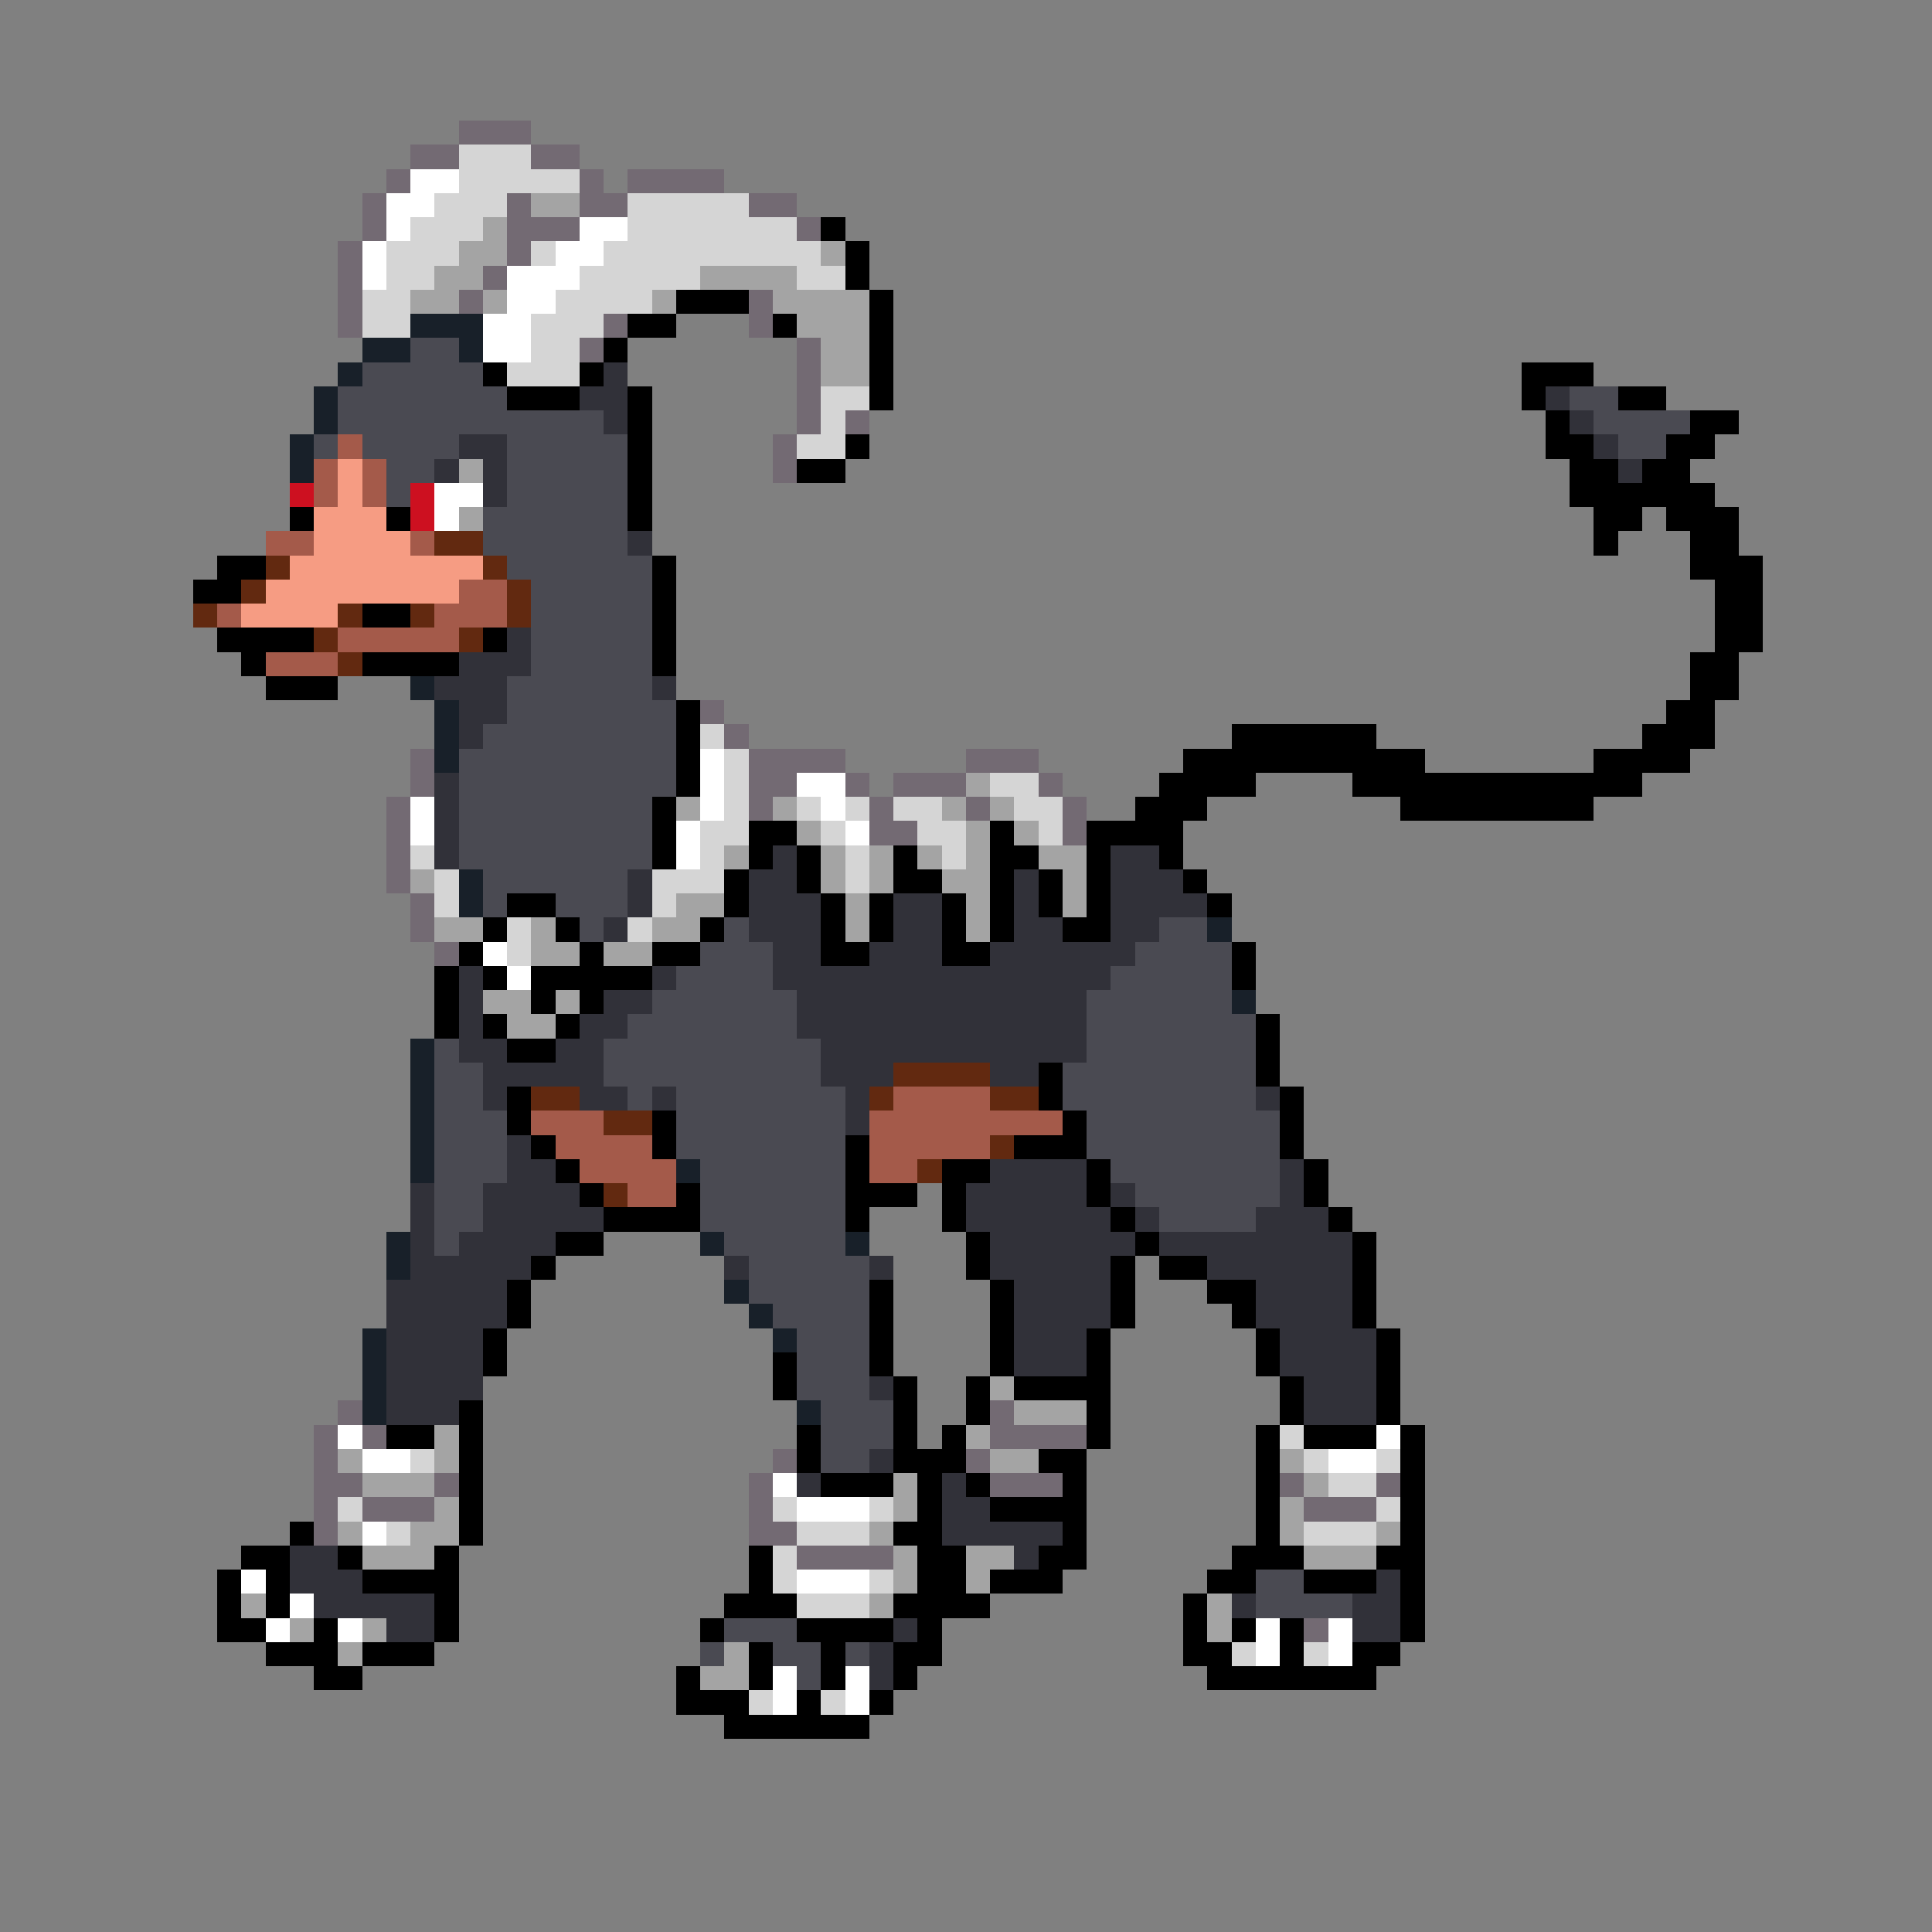 <svg xmlns="http://www.w3.org/2000/svg" viewBox="0 -0.5 80 80" shape-rendering="crispEdges">
<rect x="0" y="-0.5" width="80" height="80" fill="#808080" stroke="none"/>
<path stroke="#736a73" d="M19 5h3M17 6h2M22 6h2M16 7h1M24 7h1M26 7h4M15 8h1M21 8h1M24 8h2M31 8h2M15 9h1M21 9h3M33 9h1M14 10h1M21 10h1M14 11h1M20 11h1M14 12h1M19 12h1M31 12h1M14 13h1M25 13h1M31 13h1M24 14h1M33 14h1M33 15h1M33 16h1M33 17h1M35 17h1M32 18h1M32 19h1M29 29h1M30 30h1M17 31h1M31 31h4M40 31h3M17 32h1M31 32h2M35 32h1M37 32h3M43 32h1M16 33h1M31 33h1M36 33h1M40 33h1M44 33h1M16 34h1M36 34h2M44 34h1M16 35h1M16 36h1M17 37h1M17 38h1M18 39h1M14 58h1M41 58h1M13 59h1M15 59h1M41 59h4M13 60h1M32 60h1M40 60h1M13 61h2M18 61h1M31 61h1M41 61h3M53 61h1M57 61h1M13 62h1M15 62h3M31 62h1M54 62h3M13 63h1M31 63h2M33 64h4M54 67h1" />
<path stroke="#d5d5d5" d="M19 6h3M19 7h5M18 8h3M26 8h5M17 9h3M26 9h7M16 10h3M22 10h1M25 10h9M16 11h2M24 11h5M33 11h2M15 12h2M23 12h4M15 13h2M22 13h3M22 14h2M21 15h3M34 16h2M34 17h1M33 18h2M29 30h1M30 31h1M30 32h1M41 32h2M30 33h1M33 33h1M35 33h1M37 33h2M42 33h2M29 34h2M34 34h1M38 34h2M43 34h1M17 35h1M29 35h1M35 35h1M39 35h1M18 36h1M27 36h3M35 36h1M18 37h1M27 37h1M21 38h1M26 38h1M21 39h1M53 59h1M17 60h1M54 60h1M57 60h1M55 61h2M14 62h1M32 62h1M36 62h1M57 62h1M16 63h1M33 63h3M54 63h3M32 64h1M32 65h1M36 65h1M33 66h3M51 68h1M54 68h1M31 70h1M34 70h1" />
<path stroke="#ffffff" d="M17 7h2M16 8h2M16 9h1M24 9h2M15 10h1M23 10h2M15 11h1M21 11h3M21 12h2M20 13h2M20 14h2M18 20h2M18 21h1M29 31h1M29 32h1M33 32h2M17 33h1M29 33h1M34 33h1M17 34h1M28 34h1M35 34h1M28 35h1M20 39h1M21 40h1M14 59h1M57 59h1M15 60h2M55 60h2M32 61h1M33 62h3M15 63h1M10 65h1M33 65h3M12 66h1M11 67h1M14 67h1M52 67h1M55 67h1M52 68h1M55 68h1M32 69h1M35 69h1M32 70h1M35 70h1" />
<path stroke="#a4a4a4" d="M22 8h2M20 9h1M19 10h2M34 10h1M18 11h2M29 11h4M17 12h2M20 12h1M27 12h1M32 12h4M33 13h3M34 14h2M34 15h2M19 19h1M19 21h1M40 32h1M28 33h1M32 33h1M39 33h1M41 33h1M33 34h1M40 34h1M42 34h1M30 35h1M34 35h1M36 35h1M38 35h1M40 35h1M43 35h2M17 36h1M34 36h1M36 36h1M39 36h2M44 36h1M28 37h2M35 37h1M40 37h1M44 37h1M18 38h2M22 38h1M27 38h2M35 38h1M40 38h1M22 39h2M25 39h2M20 41h2M23 41h1M21 42h2M41 57h1M42 58h3M18 59h1M40 59h1M14 60h1M18 60h1M41 60h2M53 60h1M15 61h3M37 61h1M54 61h1M18 62h1M37 62h1M53 62h1M14 63h1M17 63h2M36 63h1M53 63h1M57 63h1M15 64h3M37 64h1M40 64h2M54 64h3M37 65h1M40 65h1M10 66h1M36 66h1M50 66h1M12 67h1M15 67h1M50 67h1M14 68h1M30 68h1M29 69h2" />
<path stroke="#000000" d="M34 9h1M35 10h1M35 11h1M28 12h3M36 12h1M26 13h2M32 13h1M36 13h1M25 14h1M36 14h1M20 15h1M24 15h1M36 15h1M63 15h3M21 16h3M26 16h1M36 16h1M63 16h1M67 16h2M26 17h1M64 17h1M70 17h2M26 18h1M35 18h1M64 18h2M69 18h2M26 19h1M33 19h2M65 19h2M68 19h2M26 20h1M65 20h6M12 21h1M16 21h1M26 21h1M66 21h2M69 21h3M66 22h1M70 22h2M9 23h2M27 23h1M70 23h3M8 24h2M27 24h1M71 24h2M15 25h2M27 25h1M71 25h2M9 26h4M20 26h1M27 26h1M71 26h2M10 27h1M15 27h4M27 27h1M70 27h2M11 28h3M70 28h2M28 29h1M69 29h2M28 30h1M51 30h6M68 30h3M28 31h1M49 31h10M66 31h4M28 32h1M48 32h4M56 32h12M27 33h1M47 33h3M58 33h8M27 34h1M31 34h2M41 34h1M45 34h4M27 35h1M31 35h1M33 35h1M37 35h1M41 35h2M45 35h1M48 35h1M30 36h1M33 36h1M37 36h2M41 36h1M43 36h1M45 36h1M49 36h1M21 37h2M30 37h1M34 37h1M36 37h1M39 37h1M41 37h1M43 37h1M45 37h1M50 37h1M20 38h1M23 38h1M29 38h1M34 38h1M36 38h1M39 38h1M41 38h1M44 38h2M19 39h1M24 39h1M27 39h2M34 39h2M39 39h2M51 39h1M18 40h1M20 40h1M22 40h5M51 40h1M18 41h1M22 41h1M24 41h1M18 42h1M20 42h1M23 42h1M52 42h1M21 43h2M52 43h1M43 44h1M52 44h1M21 45h1M43 45h1M53 45h1M21 46h1M27 46h1M44 46h1M53 46h1M22 47h1M27 47h1M35 47h1M42 47h3M53 47h1M23 48h1M35 48h1M39 48h2M45 48h1M54 48h1M24 49h1M28 49h1M35 49h3M39 49h1M45 49h1M54 49h1M25 50h4M35 50h1M39 50h1M46 50h1M55 50h1M23 51h2M40 51h1M47 51h1M56 51h1M22 52h1M40 52h1M46 52h1M48 52h2M56 52h1M21 53h1M36 53h1M41 53h1M46 53h1M50 53h2M56 53h1M21 54h1M36 54h1M41 54h1M46 54h1M51 54h1M56 54h1M20 55h1M36 55h1M41 55h1M45 55h1M52 55h1M57 55h1M20 56h1M32 56h1M36 56h1M41 56h1M45 56h1M52 56h1M57 56h1M32 57h1M37 57h1M40 57h1M42 57h4M53 57h1M57 57h1M19 58h1M37 58h1M40 58h1M45 58h1M53 58h1M57 58h1M16 59h2M19 59h1M33 59h1M37 59h1M39 59h1M45 59h1M52 59h1M54 59h3M58 59h1M19 60h1M33 60h1M37 60h3M43 60h2M52 60h1M58 60h1M19 61h1M34 61h3M38 61h1M40 61h1M44 61h1M52 61h1M58 61h1M19 62h1M38 62h1M41 62h4M52 62h1M58 62h1M12 63h1M19 63h1M37 63h2M44 63h1M52 63h1M58 63h1M10 64h2M14 64h1M18 64h1M31 64h1M38 64h2M43 64h2M51 64h3M57 64h2M9 65h1M11 65h1M15 65h4M31 65h1M38 65h2M41 65h3M50 65h2M54 65h3M58 65h1M9 66h1M11 66h1M18 66h1M30 66h3M37 66h4M49 66h1M58 66h1M9 67h2M13 67h1M18 67h1M29 67h1M33 67h4M38 67h1M49 67h1M51 67h1M53 67h1M58 67h1M11 68h3M15 68h3M31 68h1M34 68h1M37 68h2M49 68h2M53 68h1M56 68h2M13 69h2M28 69h1M31 69h1M34 69h1M37 69h1M50 69h7M28 70h3M33 70h1M36 70h1M30 71h6" />
<path stroke="#182029" d="M17 13h3M15 14h2M19 14h1M14 15h1M13 16h1M13 17h1M12 18h1M12 19h1M17 28h1M18 29h1M18 30h1M18 31h1M19 36h1M19 37h1M50 38h1M51 41h1M17 43h1M17 44h1M17 45h1M17 46h1M17 47h1M17 48h1M28 48h1M16 51h1M29 51h1M35 51h1M16 52h1M30 53h1M31 54h1M15 55h1M32 55h1M15 56h1M15 57h1M15 58h1M33 58h1" />
<path stroke="#4a4a52" d="M17 14h2M15 15h5M14 16h7M65 16h2M14 17h11M66 17h4M13 18h1M15 18h4M21 18h5M67 18h2M16 19h2M21 19h5M16 20h1M21 20h5M20 21h6M20 22h6M21 23h6M22 24h5M22 25h5M22 26h5M22 27h5M21 28h6M21 29h7M20 30h8M19 31h9M19 32h9M19 33h8M19 34h8M19 35h8M20 36h6M20 37h1M23 37h3M24 38h1M30 38h1M48 38h2M29 39h3M47 39h4M28 40h4M46 40h5M27 41h6M45 41h6M26 42h7M45 42h7M18 43h1M25 43h9M45 43h7M18 44h2M25 44h9M44 44h8M18 45h2M26 45h1M28 45h7M44 45h8M18 46h3M28 46h7M45 46h8M18 47h3M28 47h7M45 47h8M18 48h3M29 48h6M46 48h7M18 49h2M29 49h6M47 49h6M18 50h2M29 50h6M48 50h4M18 51h1M30 51h5M31 52h5M31 53h5M32 54h4M33 55h3M33 56h3M33 57h3M34 58h3M34 59h3M34 60h2M52 65h2M52 66h4M30 67h3M29 68h1M32 68h2M35 68h1M33 69h1" />
<path stroke="#313139" d="M25 15h1M24 16h2M64 16h1M25 17h1M65 17h1M19 18h2M66 18h1M18 19h1M20 19h1M67 19h1M20 20h1M26 22h1M21 26h1M19 27h3M18 28h3M27 28h1M19 29h2M19 30h1M18 32h1M18 33h1M18 34h1M18 35h1M32 35h1M46 35h2M26 36h1M31 36h2M42 36h1M46 36h3M26 37h1M31 37h3M37 37h2M42 37h1M46 37h4M25 38h1M31 38h3M37 38h2M42 38h2M46 38h2M32 39h2M36 39h3M41 39h6M19 40h1M27 40h1M32 40h14M19 41h1M25 41h2M33 41h12M19 42h1M24 42h2M33 42h12M19 43h2M23 43h2M34 43h11M20 44h5M34 44h3M41 44h2M20 45h1M24 45h2M27 45h1M35 45h1M52 45h1M35 46h1M21 47h1M21 48h2M41 48h4M53 48h1M17 49h1M20 49h4M40 49h5M46 49h1M53 49h1M17 50h1M20 50h5M40 50h6M47 50h1M52 50h3M17 51h1M19 51h4M41 51h6M48 51h8M17 52h5M30 52h1M36 52h1M41 52h5M50 52h6M16 53h5M42 53h4M52 53h4M16 54h5M42 54h4M52 54h4M16 55h4M42 55h3M53 55h4M16 56h4M42 56h3M53 56h4M16 57h4M36 57h1M54 57h3M16 58h3M54 58h3M36 60h1M33 61h1M39 61h1M39 62h2M39 63h5M12 64h2M42 64h1M12 65h3M57 65h1M13 66h5M51 66h1M56 66h2M16 67h2M37 67h1M56 67h2M36 68h1M36 69h1" />
<path stroke="#a45a4a" d="M14 18h1M13 19h1M15 19h1M13 20h1M15 20h1M11 22h2M17 22h1M19 24h2M9 25h1M18 25h3M14 26h5M11 27h3M37 45h4M22 46h3M36 46h8M23 47h4M36 47h5M24 48h4M36 48h2M26 49h2" />
<path stroke="#f69c83" d="M14 19h1M14 20h1M13 21h3M13 22h4M12 23h8M11 24h8M10 25h4" />
<path stroke="#cd1020" d="M12 20h1M17 20h1M17 21h1" />
<path stroke="#622910" d="M18 22h2M11 23h1M20 23h1M10 24h1M21 24h1M8 25h1M14 25h1M17 25h1M21 25h1M13 26h1M19 26h1M14 27h1M37 44h4M22 45h2M36 45h1M41 45h2M25 46h2M41 47h1M38 48h1M25 49h1" />
</svg>